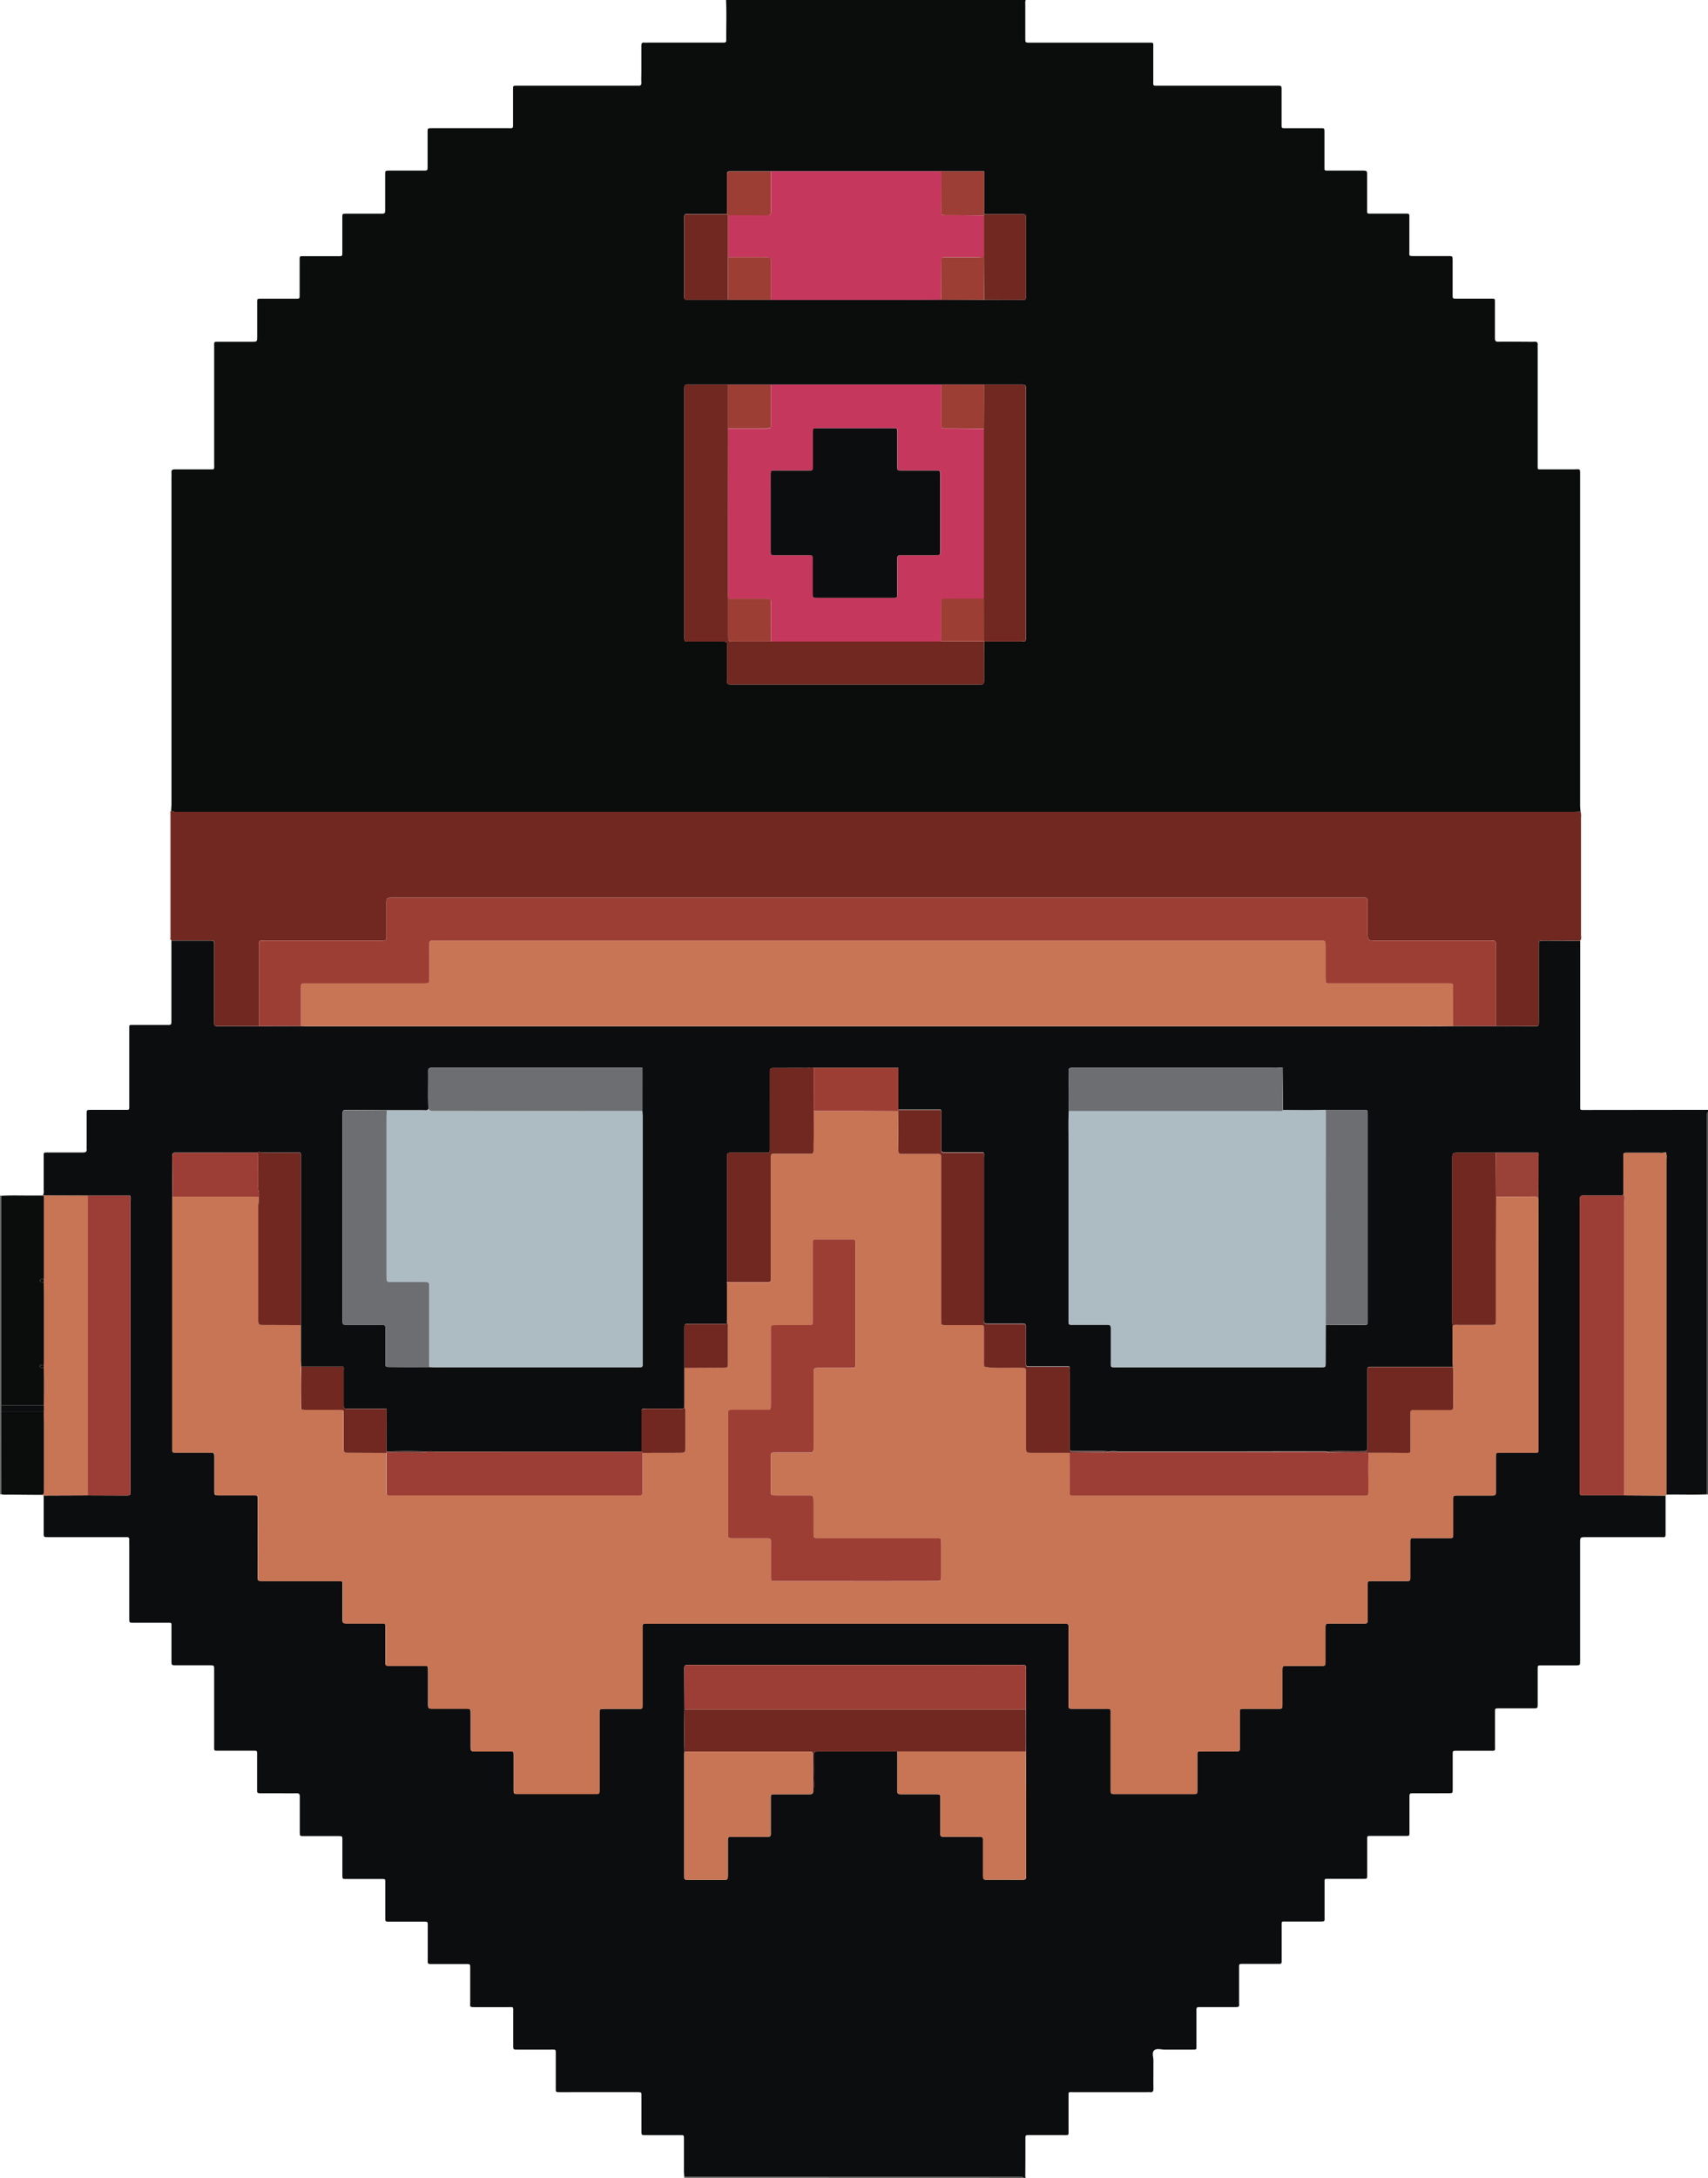 <svg id="Layer_1" data-name="Layer 1" xmlns="http://www.w3.org/2000/svg" viewBox="0 0 711.88 907.44"><defs><style>.cls-1{fill:#0b0d0d;}.cls-2{fill:#0c0d0e;}.cls-3{fill:#464444;}.cls-4{fill:#524f4f;}.cls-5{fill:#6a6868;}.cls-6{fill:#702820;}.cls-7{fill:#c6375d;}.cls-8{fill:#9d3e35;}.cls-9{fill:#9c3e35;}.cls-10{fill:#c87555;}.cls-11{fill:#adbcc2;}.cls-12{fill:#c77555;}.cls-13{fill:#6d6e71;}.cls-14{fill:#9a4237;}</style></defs><path class="cls-1" d="M427.08,46.94H552a2.72,2.72,0,0,0-.2,1.49c0,4.78,0,9.57,0,14.36,0,1.9,0,1.92,1.89,1.92q10.34,0,20.68,0h28.73c2.34,0,2.05-.19,2.05,2.14,0,4.42,0,8.85,0,13.28,0,2.88-.4,2.51,2.55,2.51h49c1.9,0,1.91,0,1.92,1.86V98.23c0,2.37-.13,2.14,2.06,2.14,4.72,0,9.44,0,14.15,0,1.64,0,1.66,0,1.67,1.66q0,7.18,0,14.36c0,1.69-.1,1.64,1.67,1.63,4.64,0,9.29,0,13.93,0,2.16,0,2.17,0,2.17,2.09,0,4.64,0,9.29,0,13.93,0,2-.16,1.92,1.85,1.92h13.5c2.53,0,2.26-.15,2.26,2.18,0,4.5,0,9,0,13.5,0,2-.32,2,2,2H728c1.88,0,1.9,0,1.91,1.9,0,4.71,0,9.43,0,14.15,0,1.66,0,1.69,1.65,1.69h14.15c2,0,1.84-.1,1.84,1.92,0,4.86,0,9.72,0,14.58,0,1.18.37,1.47,1.48,1.45,3.62-.06,7.25,0,10.88,0,1.38,0,2.76.06,4.14,0,1.09-.07,1.42.39,1.31,1.39a11.43,11.43,0,0,0,0,1.31v33.74q0,7.4,0,14.8c0,2.19-.23,1.92,2,1.93,4.36,0,8.71,0,13.06,0,2.81,0,2.62-.54,2.62,2.71q0,68.36,0,136.71a20.55,20.55,0,0,0,.22,3.23c-.94,0-1.88.07-2.82.07H198.54a4.46,4.46,0,0,1-2.73-.48c0-.94.13-1.88.13-2.82V245.46a12.83,12.83,0,0,0,0-1.52c-.14-1.2.44-1.45,1.52-1.44,4.57,0,9.14,0,13.71,0,3,0,2.56.38,2.56-2.48q0-24.37,0-48.76c0-2-.13-1.91,1.85-1.91H229.3c2.34,0,2.34,0,2.35-2.25q0-6.86,0-13.71c0-2.07-.15-2,2-2h14.15c1.52,0,1.55,0,1.56-1.56q0-7.06,0-14.14c0-2.2-.11-2,2-2H265.5c1.63,0,1.65,0,1.65-1.68,0-4.79,0-9.58,0-14.37,0-1.63,0-1.65,1.7-1.66H283c2,0,2,0,2-2,0-4.72,0-9.44,0-14.15,0-1.78,0-1.8,1.77-1.81,4.72,0,9.43,0,14.15,0,1.75,0,1.76,0,1.77-1.77,0-4.72,0-9.43,0-14.15,0-1.7,0-1.7,1.62-1.74h31.56c2.66,0,2.42.37,2.43-2.45,0-4.57,0-9.14,0-13.71,0-1.52,0-1.53,1.57-1.56h49c.51,0,1,0,1.53,0,1,.11,1.44-.22,1.38-1.31-.09-1.52,0-3,0-4.57,0-3.56,0-7.11,0-10.67,0-1,.19-1.54,1.3-1.4a9.53,9.53,0,0,0,1.31,0h30.25c.51,0,1,0,1.52,0,.76,0,1-.31,1-1C427.12,58.1,427.33,52.52,427.08,46.94ZM534.59,171.85c5.22,0,10.43.06,15.65.05,1.77,0,1.81,0,1.81-1.85q0-16,0-31.94c0-1.88,0-1.91-2-1.91q-7.71,0-15.43,0V118.29h-88.9l-16.25,0c-2,0-2,0-2,2,0,5.27,0,10.54,0,15.82q-7.92,0-15.85,0c-1.93,0-2,0-2,1.92q0,16,0,31.92c0,1.82,0,1.86,1.79,1.86,5.5,0,11,0,16.5,0l17.84,0c.51,0,1,0,1.52,0h52.24c5.73,0,11.46,0,17.19-.06Zm0,35.34H516.8l-9.06,0q-18.14,0-36.27,0H428q-8.16,0-16.32,0c-1.94,0-1.94,0-2,1.91,0,.51,0,1,0,1.53V311.43c0,3.17-.23,2.87,3,2.87h12.19c2.91,0,2.66-.11,2.66,2.76,0,4.43,0,8.86,0,13.28,0,1.7.07,1.72,1.69,1.78H531.93c.44,0,.88,0,1.31,0,1.06.06,1.42-.48,1.36-1.46,0-.58,0-1.16,0-1.74q0-7.29.07-14.59l15.22,0c2.14,0,2.17,0,2.17-2.16V209.29c0-2.08,0-2.09-2.22-2.1Z" transform="translate(-124.47 -46.94)"/><path class="cls-2" d="M836.36,509.37v.87c-.8.79-.42,1.79-.43,2.68q0,78.33,0,156.66c-5.63.25-11.26,0-16.89.11,0-1,0-2,0-3.05q0-68.46,0-136.93a6.59,6.59,0,0,0-.2-2.63,10.34,10.34,0,0,1-2.82.16c-4.42,0-8.85,0-13.28,0-1.58,0-1.63,0-1.63,1.53,0,5.3,0,10.59,0,15.89-.64.71-1.49.44-2.25.44-4.28,0-8.56,0-12.84,0-3.11,0-3.1-.3-3.1,3q0,59.51,0,119c0,.44,0,.87,0,1.31C783,670,783,670,784.55,670c5.66,0,11.31,0,17,0l17.12.11q0,7.73,0,15.45c0,2.18-.1,1.87-1.91,1.87H785.6c-2.56,0-2.56,0-2.56,2.48v49c0,1.91,0,1.92-1.89,1.93-4.71,0-9.43,0-14.15,0-1.62,0-1.64,0-1.64,1.65,0,4.79,0,9.58,0,14.37,0,1.89,0,1.91-1.87,1.91H749.11c-1.5,0-1.53,0-1.53,1.58,0,4.64,0,9.29,0,13.93,0,2.31.32,2.14-2.05,2.14-4.64,0-9.29,0-13.93,0-1.63,0-1.66,0-1.66,1.71,0,4.71,0,9.43,0,14.15,0,1.85,0,1.86-1.93,1.86H713.84c-1.9,0-1.92,0-1.92,1.86,0,4.78,0,9.57,0,14.36,0,1.53,0,1.56-1.56,1.56-4.79,0-9.58,0-14.37,0-1.71,0-1.68-.15-1.68,1.62q0,7.29,0,14.59c0,1.64,0,1.66-1.68,1.67q-7.18,0-14.37,0c-1.92,0-1.72-.09-1.72,1.79,0,4.57,0,9.14,0,13.71,0,2.37.31,2.28-2.18,2.28H660.42c-1.81,0-1.78-.2-1.77,1.74,0,4.72,0,9.43,0,14.15,0,1.83,0,1.77-1.82,1.76H642.91c-2.13,0-2-.15-2,2q0,7,0,13.93c0,2,.39,2.08-2.16,2.08H625.64c-2.79,0-2.5-.18-2.5,2.4,0,4.5,0,9,0,13.49,0,1.84.15,1.81-1.74,1.81-3.84,0-7.69,0-11.53,0-1.5,0-3.39-.65-4.39.35s-.25,2.76-.27,4.2c0,3.91-.05,7.83,0,11.75,0,1.17-.39,1.57-1.5,1.43a11.28,11.28,0,0,0-1.3,0H571.51c-1.72,0-1.69-.18-1.69,1.61,0,4.57,0,9.15,0,13.72,0,2.91.41,2.58-2.49,2.59-4.64,0-9.28,0-13.93,0-1.51,0-1.55,0-1.55,1.57,0,5.23,0,10.45-.05,15.67a1,1,0,0,0,.24.57h-.87c-.79-.79-1.79-.42-2.68-.42q-69.42,0-138.83,0c0-.72-.12-1.44-.12-2.17q0-6.53,0-13.06c0-2.33.16-2.15-2.07-2.15H393.53c-1.7,0-1.7,0-1.72-1.83,0-.72,0-1.45,0-2.17,0-4.14,0-8.28,0-12.41,0-1.49,0-1.49-1.56-1.52H357.8c-1.66,0-1.69,0-1.69-1.63,0-4.65,0-9.29,0-13.94,0-2.43.19-2.16-2.26-2.16H340.13c-1.74,0-1.75,0-1.76-1.82,0-4.5,0-9,0-13.5,0-2.72.37-2.36-2.47-2.37-4.42,0-8.85,0-13.28,0-2.65,0-2.16-.06-2.17-2.28,0-4.64,0-9.28,0-13.93,0-1.74,0-1.75-1.78-1.76H304.93c-2.42,0-2.18.14-2.18-2.27,0-4.58,0-9.15,0-13.72,0-1.63,0-1.66-1.66-1.66H286.72c-1.63,0-1.66,0-1.66-1.69,0-4.72,0-9.44,0-14.15,0-2,.19-1.93-1.84-1.93-4.79,0-9.58,0-14.36,0-1.66,0-1.68,0-1.69-1.64,0-4.86,0-9.73,0-14.59,0-1.62,0-1.64-1.68-1.65-4.79,0-9.58,0-14.37,0-1.67,0-1.68,0-1.7-1.65,0-.94,0-1.88,0-2.83,0-4,0-8,0-12,0-1.05-.31-1.38-1.36-1.36-2.75.06-5.51,0-8.27,0-2.32,0-4.64,0-7,0-.8,0-1.24-.22-1.17-1.1,0-.43,0-.87,0-1.31q0-6.53,0-13.06c0-2.54.19-2.25-2.16-2.27H215.55c-1.87,0-1.85.12-1.82-1.72v-32c0-1.85,0-1.86-1.9-1.87-4.65,0-9.29,0-13.94,0-1.93,0-1.93,0-1.95-1.86v-1.09c0-4.28,0-8.56,0-12.84,0-2.18.21-1.91-2-1.93H180c-1.62,0-1.62,0-1.65-1.7,0-.36,0-.72,0-1.09V691.36c0-.94-.05-1.89,0-2.83s-.36-1.15-1.16-1.11c-.51,0-1,0-1.52,0H144.54c-1.85,0-1.85,0-1.86-1.9q0-7.72,0-15.45L161,670l15.87.06c1.91,0,1.91,0,2-1.93v-.43q0-60.36,0-120.71a3.3,3.3,0,0,0-.17-1.85H161.05l-18.69-.06h0a3.9,3.9,0,0,0,.32-2.33q0-6.86,0-13.7c0-2-.16-1.91,1.83-1.91,4.86,0,9.72,0,14.57,0,1.09,0,1.65-.27,1.5-1.45a9.4,9.4,0,0,1,0-1.3c0-4.42,0-8.84,0-13.26,0-1.73,0-1.73,1.8-1.75h13.92c2.2,0,2.05.16,2.05-1.93,0-.29,0-.58,0-.87q0-15.23,0-30.45c0-2.38-.22-2.13,2-2.13h13.7c1.84,0,1.86,0,1.86-1.9q0-16.64,0-33.27l15.85,0c1.93,0,1.94,0,2,1.92,0,.5,0,1,0,1.52q0,15.08,0,30.17c0,2.06,0,2.09,2,2.09,5.57,0,11.14,0,16.71,0l17.42-.05c.8,0,1.6.08,2.39.08l228.57,0h231c6.1,0,12.19,0,18.28-.07h17.82c5.43,0,10.87.06,16.3.05,1.48,0,1.54-.09,1.56-1.67,0-2.24,0-4.49,0-6.74q0-12.6,0-25.22c0-2,0-2.06,2.05-2.06l15.22.05q0,34.83,0,69.64c0,.26-.09.59.35.81a2.48,2.48,0,0,0,.52.08ZM231.58,527.21l-32.13,0c-.58,0-1.16,0-1.74,0-1.16-.09-1.49.48-1.48,1.56.06,5.57.06,11.14.09,16.72,0,.5-.11,1-.11,1.51V650.21c0,2,0,2,2,2h13.28c2.31,0,2.31,0,2.31,2.41,0,4.43,0,8.85,0,13.28,0,2.09,0,2.1,2.18,2.1,4.71,0,9.43,0,14.14,0,1.71,0,1.71,0,1.76,1.66,0,.44,0,.87,0,1.31v24.6c0,2.1,0,4.21,0,6.31,0,1.75,0,1.75,1.84,1.78h30.7c.58,0,1.16,0,1.74,0s1.1.26,1.07,1c0,.5,0,1,0,1.52,0,4.5,0,9,0,13.5,0,1.52.08,1.56,1.58,1.66.58,0,1.17,0,1.75,0,4.28,0,8.56,0,12.84,0,1.65,0,1.69,0,1.7,1.72,0,4.36,0,8.71,0,13.07,0,3.16-.37,2.83,2.73,2.84,4.28,0,8.56,0,12.84,0,2.2,0,2.21,0,2.21,2.29v13.5c0,2.08,0,2.1,2.17,2.1h13.5c2,0,2,0,2.05,2.07,0,4.5,0,9,0,13.5,0,2.2,0,2.21,2.29,2.21,4.65,0,9.29,0,13.93,0,1.68,0,1.71,0,1.72,1.68,0,4.57,0,9.15,0,13.72,0,2.57-.08,2.34,2.37,2.34h32.21c.84,0,1.19-.35,1.16-1.17,0-.5,0-1,0-1.52V761.34c0-2.35,0-2.35,2.37-2.36h1.31c4.21,0,8.42,0,12.62,0,1.56,0,1.56,0,1.61-1.56,0-.44,0-.87,0-1.31V726.28c0-.58,0-1.16,0-1.74s.31-1.08,1-1.08l1.74,0H566.81c3.41,0,3-.28,3,3q0,15.22,0,30.47c0,2,0,2,2,2H584.5c3.22,0,2.89-.34,2.9,2.93q0,15.24,0,30.48c0,2.07,0,2.11,1.77,2.12h32.65c1.62,0,1.65,0,1.66-1.74,0-4.42,0-8.85,0-13.27,0-3-.33-2.73,2.62-2.74h13.06c2,0,2.05,0,2.06-2,0-4.64,0-9.29,0-13.93,0-1.81,0-1.84,1.79-1.84,4.72,0,9.43,0,14.15,0,1.77,0,1.8,0,1.81-1.84,0-4.64,0-9.29,0-13.93,0-2.11,0-2.12,2.2-2.12H674.9c2,0,2,0,2-2.07,0-4.49,0-9,0-13.49,0-2,0-2.07,2-2.07,4.5,0,9,0,13.5,0,2.09,0,2.1,0,2.1-2.19,0-4.57,0-9.14,0-13.71,0-1.78,0-1.8,1.83-1.81,4.57,0,9.14,0,13.71,0,2.36,0,2.2.1,2.2-2.28,0-4.58,0-9.15,0-13.72,0-1.88,0-1.91,1.92-1.91,4.72,0,9.44,0,14.15,0,1.8,0,1.82,0,1.83-1.8,0-4.72,0-9.44,0-14.15,0-1.76,0-1.79,1.83-1.79,4.65,0,9.29,0,13.94,0,2,0,2,0,2-2.06,0-4.65,0-9.29,0-13.94,0-1.76,0-1.78,1.84-1.79h13.28c2.93,0,2.65.26,2.65-2.72q0-34.62,0-69.23,0-17-.05-34,0-8.65.08-17.32c0-.63.18-1.3-.14-1.78H748l-15.23,0c-3,0-3,0-3,2.95q0,33.72,0,67.43c0,.65.07,1.3.11,1.94v15.58c0,.06-.07.13-.06.17a2.58,2.58,0,0,0,.18.32c0,.27.07.54.1.81l-32.82,0H695.5c-.69,0-1.09.32-1.09,1s0,1.16,0,1.74c0,9.71,0,19.42,0,29.13,0,3.79-.07,3.34-3.48,3.38-4.49.06-9-.16-13.47.13a3.73,3.73,0,0,0-.64-.11q-19.12,0-38.24.05-24.22,0-48.45,0a12.63,12.63,0,0,0-3.25,0c-.86,0-1.73-.13-2.6-.13-4.06,0-8.12,0-12.19,0-1.7,0-1.72-.06-1.78-1.69,0-.5,0-1,0-1.52q0-14.91,0-29.83a4.91,4.91,0,0,0-.17-2.27c-5.4,0-10.75,0-16.1,0-1.91,0-1.94,0-2-2,0-4.64,0-9.29,0-13.93,0-1.89,0-1.92-2-1.92-4.57,0-9.15,0-13.72,0-1.71,0-1.71-.05-1.77-1.69,0-.58,0-1.16,0-1.74q0-32.86,0-65.74c0-.77.24-1.59-.17-2.21H518.64c-1.84,0-1.87-.05-1.88-2,0-4.65,0-9.29,0-13.94a3.14,3.14,0,0,0-.2-1.87H498.92V491.9H463.66c-1.06-.41-2.1.08-3.15.06-4.13-.07-8.27,0-12.4,0-.51,0-1,0-1.53,0-.79,0-1.23.31-1.22,1.15,0,.5,0,1,0,1.52V511.8c0,4.57,0,9.14,0,13.71,0,1.66,0,1.7-1.73,1.71-3.34,0-6.68,0-10,0-1.6,0-3.19,0-4.79,0-.9,0-1.36.36-1.31,1.29,0,.36,0,.72,0,1.08q0,25.8,0,51.58l0,0s-.15.08-.15.11a2,2,0,0,0,.09.33v15.66s-.12.1-.12.13a1.77,1.77,0,0,0,.15.31l.09.44c-.65.66-1.5.41-2.27.41-4.49,0-9,0-13.47,0-2.09,0-2.11,0-2.12,2,0,5.43,0,10.86,0,16.3s0,11,0,16.53c-.63.72-1.48.46-2.24.46-4.57,0-9.14,0-13.7,0-1.9,0-1.92,0-1.93,2q0,7.93,0,15.88c-.87,0-1.74.07-2.6.07H305.36a14.63,14.63,0,0,0-3.24,0c-5.23-.22-10.45-.21-15.67,0l-.88-.06V633.92H269.65c-1.91,0-1.94,0-1.94-2,0-4.57,0-9.14,0-13.71,0-.62.21-1.3-.23-1.83H250c-.05-.87-.14-1.73-.14-2.59,0-4.92,0-9.83,0-14.75,0-.21,0-.43,0-.65q0-34.75,0-69.53a2.73,2.73,0,0,0-.19-1.67c-5.15,0-10.28,0-15.4,0C233.36,527.29,232.48,526.57,231.58,527.21ZM409.74,776.8c0,.36-.08.73-.08,1.09v27q0,11.76,0,23.51c0,1.77,0,1.8,1.81,1.81h14.37c1.91,0,1.94,0,2-1.94,0-4.72,0-9.43,0-14.15,0-1.78,0-1.81,1.84-1.82,4.42,0,8.85,0,13.27,0,3.23,0,2.78,0,2.79-2.85,0-4.43,0-8.85,0-13.28,0-1.57,0-1.59,1.54-1.63,1.31,0,2.62,0,3.92,0,3.56,0,7.11,0,10.66,0,1,0,1.57-.17,1.55-1.26.54-1.92.19-3.88.23-5.82.07-3,0-5.93,0-8.9,0-1.77,0-1.77,1.86-1.81h33c0,5.3,0,10.6,0,15.89,0,1.86,0,1.88,2,1.88h13.72c2.19,0,2.2,0,2.2,2.29,0,4.57,0,9.14,0,13.72,0,1.67,0,1.72,1.7,1.73,3.41,0,6.82,0,10.23,0,1.53,0,3.05,0,4.57,0,.92,0,1.34.36,1.28,1.29,0,.51,0,1,0,1.53,0,4.5,0,9,0,13.49,0,1,.09,1.65,1.38,1.63,5.07-.06,10.15,0,15.23,0,1.08,0,1.43-.44,1.36-1.43,0-.51,0-1,0-1.53q0-16.54,0-33.08c0-5.81-.07-11.61-.11-17.41s0-11.65,0-17.48q0-6.42.08-12.83,0-1.85,0-3.69c0-2.06,0-2.06-2-2.09H412.79c-.58,0-1.16,0-1.74,0-1-.06-1.41.38-1.4,1.41.05,5.73.07,11.45.1,17.18C409.6,765.11,409.61,771,409.74,776.8ZM303.37,616.54c.65,0,1.3.07,1.95.07l51.13,0q17,0,33.94,0c2.08,0,1.89.06,1.89-1.87V512.25c0-.8-.07-1.59-.1-2.39v-18h-86c-.65,0-1.3,0-1.95,0-.91,0-1.32.32-1.3,1.27.08,5.28-.13,10.57.11,15.85-.55.87-1.43.53-2.17.54-5.06,0-10.13,0-15.19,0q-8.13-.06-16.27-.1c-2.14,0-2.14,0-2.16,2.15v84.18c0,.5,0,1,0,1.52.05,1.63.06,1.66,1.76,1.67,4.57,0,9.14,0,13.7,0,2.41,0,2.41,0,2.42,2.32,0,4.5,0,9,0,13.49,0,1.7,0,1.75,1.68,1.75C292.35,616.58,297.86,616.55,303.37,616.54ZM570,509.85c-.28,4.06-.11,8.12-.12,12.18q0,37.34,0,74.68c0,2.47-.15,2.24,2.22,2.24,4.64,0,9.29,0,13.93,0,1.14,0,1.49.37,1.47,1.49-.05,4.5,0,9,0,13.5,0,2.94-.42,2.69,2.65,2.69q25.45,0,50.93,0,17,0,34,0c1.89,0,1.89,0,1.91-1.9,0-.44,0-.87,0-1.31L677,599l5.44,0c3.48,0,7,0,10.44,0,1.55,0,1.59-.09,1.66-1.57,0-.36,0-.72,0-1.08v-85c0-1.89,0-1.91-1.92-1.92l-15.66,0c-5.93.26-11.87.08-17.8.1,0-5.92-.1-11.84-.14-17.86a19.56,19.56,0,0,1-3.89.21H572.92c-.58,0-1.16,0-1.74,0-1.06-.08-1.37.45-1.36,1.44C569.91,498.83,569.69,504.34,570,509.85Z" transform="translate(-124.47 -46.94)"/><path class="cls-3" d="M836.36,669.61l-.45,0q0-78.33,0-156.66c0-.89-.37-1.89.43-2.68Z" transform="translate(-124.47 -46.94)"/><path class="cls-4" d="M409.66,954.38V954q69.42,0,138.83,0c.89,0,1.89-.37,2.68.42Z" transform="translate(-124.47 -46.94)"/><path class="cls-5" d="M124.94,669.55l-.47.06V545.07l.49.12v85.24c0,.72.07,1.44.11,2.16a7.21,7.21,0,0,0,0,2.62c0,.87-.11,1.74-.11,2.6Q124.95,653.68,124.94,669.55Z" transform="translate(-124.47 -46.94)"/><path class="cls-6" d="M783.25,385.17a6.12,6.12,0,0,1,.17,2.37q0,24.4,0,48.83c0,.84.3,1.74-.34,2.5l-15.22-.05c-2,0-2.05,0-2.05,2.06q0,12.62,0,25.22c0,2.25,0,4.5,0,6.74,0,1.58-.08,1.67-1.56,1.67-5.43,0-10.87,0-16.3-.05q0-16.44,0-32.88c0-2.87.21-2.75-2.68-2.75H697.4c-2.53,0-2.68-.13-2.94-2.6-.05-.5,0-1,0-1.52,0-3.41,0-6.82,0-10.23,0-3.94.45-3.48-3.48-3.48H288c-2.42,0-2.43,0-2.44,2.35,0,4.43,0,8.86,0,13.28,0,2.18,0,2.2-2.14,2.2-6.32,0-12.63,0-18.94,0h-30c-2,0-2,0-2,1.9q0,16.88,0,33.75c-5.57,0-11.14,0-16.71,0-2,0-2,0-2-2.09q0-15.09,0-30.17c0-.51,0-1,0-1.52,0-1.88,0-1.91-2-1.92l-15.85,0c-.64-.39-.39-1-.39-1.57q0-25.53,0-51.08c0-.48-.18-1,.27-1.43a4.46,4.46,0,0,0,2.73.48H780.43C781.37,385.24,782.31,385.19,783.25,385.17Z" transform="translate(-124.47 -46.94)"/><path class="cls-7" d="M445.8,207.21h25.67q18.13,0,36.27,0l9.06,0c0,5.43,0,10.86,0,16.29,0,1.93,0,1.94,1.92,2h4.13l11.71.11q0,24.64,0,49.29,0,10.76,0,21.5l-14.76.1c-.58,0-1.16,0-1.74,0-.94,0-1.3.44-1.26,1.33,0,.5,0,1,0,1.52l0,15c-.72,0-1.45.06-2.17.06H482.36l-36.57,0q0-7.95,0-15.89c0-1.93,0-2-1.93-2q-7.93,0-15.88,0c0-.8-.07-1.59-.07-2.39q0-16.07,0-32.13,0-18.23.05-36.47h15.65c2.16,0,2.18,0,2.18-2.14C445.79,217.94,445.79,212.57,445.8,207.21Zm-.1,53.29v15.23c0,2.69-.21,2.52,2.42,2.52h13.27c1.9,0,1.93,0,1.93,1.86,0,4.57,0,9.14,0,13.7,0,2.2,0,2.22,2.13,2.22q15.54,0,31.07,0c1.92,0,1.94,0,2-1.89,0-4.57,0-9.14,0-13.71,0-2.16,0-2.17,2.1-2.18h13.7c2.06,0,2.08,0,2.08-2q0-15.66,0-31.33c0-1.91,0-1.94-1.9-1.94-4.72,0-9.43,0-14.14,0-1.8,0-1.83,0-1.83-1.79,0-4.71,0-9.42,0-14.14,0-1.64,0-1.68-1.71-1.68q-15.87,0-31.76,0c-1.63,0-1.66.05-1.67,1.74,0,4.65,0,9.29,0,13.93,0,1.91,0,1.93-1.89,1.94-4.64,0-9.28,0-13.93,0-1.76,0-1.79,0-1.79,1.84C445.69,250.06,445.7,255.28,445.7,260.5Z" transform="translate(-124.47 -46.94)"/><path class="cls-7" d="M516.75,171.85c-5.73,0-11.46.06-17.19.06H447.32c-.5,0-1,0-1.52,0,0-4.76,0-9.53,0-14.29,0-3.47.42-3.48-3.35-3.46-4.83,0-9.67,0-14.5,0V136.63c5.27,0,10.55,0,15.82,0,2,0,2,0,2-2.07,0-5.42,0-10.84,0-16.26h71.09c0,5.58-.06,11.16-.05,16.75,0,1.49.1,1.53,1.66,1.56s2.9,0,4.35,0l11.74.11V154c-.79,0-1.58.12-2.37.12H519c-2.17,0-2.18,0-2.19,2.12Q516.76,164.05,516.75,171.85Z" transform="translate(-124.47 -46.94)"/><path class="cls-6" d="M445.79,314.3l36.57,0h32.21c.72,0,1.45,0,2.17-.05l17.82,0,.11.12q0,7.29-.07,14.58c0,.58,0,1.16,0,1.74.06,1-.3,1.52-1.36,1.46-.43,0-.87,0-1.31,0H429.19c-1.62-.06-1.68-.08-1.69-1.78,0-4.42,0-8.85,0-13.28,0-2.87.25-2.77-2.66-2.76H412.64c-3.21,0-3,.3-3-2.87V210.64c0-.51,0-1,0-1.53,0-1.88,0-1.91,2-1.91q8.16,0,16.32,0,0,9.12,0,18.23,0,18.24-.05,36.47,0,16.06,0,32.13c0,.8,0,1.59.07,2.39,0,5.27,0,10.54,0,15.81,0,2,0,2.06,2.05,2.06Z" transform="translate(-124.47 -46.94)"/><path class="cls-6" d="M534.53,296.34q0-10.74,0-21.5,0-24.64,0-49.29,0-9.18.07-18.36h15.22c2.19,0,2.22,0,2.22,2.1V312.14c0,2.14,0,2.16-2.17,2.16l-15.22,0-.11-.11Z" transform="translate(-124.47 -46.94)"/><path class="cls-6" d="M427.92,136.63v17.48q0,8.88,0,17.77c-5.5,0-11,0-16.5,0-1.76,0-1.79,0-1.79-1.86q0-16,0-31.92c0-1.89,0-1.92,2-1.92q7.92,0,15.85,0Z" transform="translate(-124.47 -46.94)"/><path class="cls-6" d="M534.55,154q0-8.64,0-17.27c0-.18.07-.36.11-.54q7.71,0,15.43,0c1.94,0,2,0,2,1.91q0,16,0,31.94c0,1.81,0,1.85-1.81,1.85-5.22,0-10.43,0-15.65-.05Q534.58,162.93,534.55,154Z" transform="translate(-124.47 -46.94)"/><path class="cls-8" d="M427.92,136.63l-.44-.45c0-5.28,0-10.55,0-15.82,0-2,0-2,2-2l16.25,0c0,5.42,0,10.84,0,16.26,0,2,0,2.06-2,2.07C438.47,136.63,433.19,136.62,427.92,136.63Z" transform="translate(-124.47 -46.94)"/><path class="cls-8" d="M534.62,207.19q0,9.18-.07,18.36l-11.72-.11H518.7c-1.88,0-1.92,0-1.92-2,0-5.43,0-10.86,0-16.29Z" transform="translate(-124.47 -46.94)"/><path class="cls-8" d="M427.94,225.44q0-9.1,0-18.23H445.8c0,5.36,0,10.73,0,16.09,0,2.12,0,2.13-2.18,2.14Z" transform="translate(-124.47 -46.94)"/><path class="cls-9" d="M534.65,136.18c0,.18-.07.36-.11.54l-11.74-.11c-1.45,0-2.9,0-4.35,0s-1.66-.07-1.66-1.56c0-5.59,0-11.17.05-16.75h17.81Z" transform="translate(-124.47 -46.94)"/><path class="cls-8" d="M534.55,154q0,8.92,0,17.86H516.75q0-7.8,0-15.61c0-2.1,0-2.12,2.19-2.12h13.22C533,154.11,533.76,154,534.55,154Z" transform="translate(-124.47 -46.94)"/><path class="cls-8" d="M428,171.88q0-8.88,0-17.77c4.83,0,9.67,0,14.5,0,3.77,0,3.34,0,3.35,3.46,0,4.76,0,9.53,0,14.29Z" transform="translate(-124.47 -46.94)"/><path class="cls-10" d="M765.68,546.35q0,17,.05,34,0,34.62,0,69.23c0,3,.28,2.71-2.65,2.72H749.79c-1.81,0-1.83,0-1.84,1.79,0,4.65,0,9.29,0,13.94,0,2,0,2-2,2.06-4.65,0-9.29,0-13.94,0-1.79,0-1.82,0-1.83,1.79,0,4.71,0,9.43,0,14.15,0,1.77,0,1.79-1.83,1.8-4.71,0-9.43,0-14.15,0-1.9,0-1.92,0-1.92,1.91,0,4.57,0,9.14,0,13.72,0,2.38.16,2.29-2.2,2.28-4.57,0-9.14,0-13.71,0-1.79,0-1.82,0-1.83,1.81,0,4.57,0,9.14,0,13.71,0,2.17,0,2.19-2.1,2.19-4.5,0-9,0-13.5,0-2,0-2,0-2,2.07,0,4.5,0,9,0,13.49,0,2,0,2.07-2,2.07H661.19c-2.18,0-2.19,0-2.2,2.12,0,4.64,0,9.29,0,13.93,0,1.8,0,1.83-1.81,1.84-4.72,0-9.43,0-14.15,0-1.76,0-1.79,0-1.79,1.84,0,4.64,0,9.29,0,13.93,0,2,0,2-2.06,2H626.11c-3,0-2.62-.26-2.62,2.74,0,4.42,0,8.85,0,13.27,0,1.7,0,1.74-1.66,1.74H589.17c-1.74,0-1.76,0-1.77-2.12q0-15.24,0-30.48c0-3.27.32-2.91-2.9-2.93H571.87c-2,0-2,0-2-2q0-15.24,0-30.47c0-3.32.4-3-3-3H395.06l-1.74,0c-.72,0-1.05.36-1,1.08s0,1.16,0,1.74V756.1c0,.44,0,.87,0,1.31,0,1.52,0,1.55-1.61,1.56-4.2,0-8.41,0-12.62,0h-1.31c-2.36,0-2.37,0-2.37,2.36v30.48c0,.51,0,1,0,1.52,0,.82-.32,1.22-1.16,1.17H341c-2.45,0-2.38.23-2.37-2.34,0-4.57,0-9.15,0-13.72,0-1.64,0-1.68-1.72-1.68-4.64,0-9.28,0-13.93,0-2.28,0-2.29,0-2.29-2.21,0-4.5,0-9,0-13.5,0-2,0-2.06-2.05-2.07h-13.5c-2.15,0-2.16,0-2.17-2.1v-13.5c0-2.28,0-2.29-2.21-2.29-4.28,0-8.56,0-12.84,0-3.1,0-2.72.32-2.73-2.84,0-4.36,0-8.71,0-13.07,0-1.67-.05-1.71-1.7-1.72-4.28,0-8.56,0-12.84,0-.58,0-1.17,0-1.75,0-1.5-.1-1.57-.14-1.58-1.66,0-4.5,0-9,0-13.5,0-.51,0-1,0-1.52,0-.76-.37-1-1.07-1s-1.16,0-1.74,0h-30.7c-1.81,0-1.83,0-1.84-1.78,0-2.1,0-4.21,0-6.31V673c0-.44,0-.87,0-1.31,0-1.63,0-1.66-1.76-1.66-4.71,0-9.43,0-14.14,0-2.17,0-2.18,0-2.18-2.1,0-4.43,0-8.85,0-13.28,0-2.4,0-2.41-2.31-2.41H198.23c-2,0-2,0-2-2V547c0-.5.07-1,.11-1.51l33.39,0c.86,0,1.73.07,2.59.11a21.09,21.09,0,0,1-.21,3.46q0,23.77,0,47.54c0,2.28.15,2.37,2.53,2.38l15.2.05c0,4.92,0,9.83,0,14.75,0,.86.09,1.72.14,2.59-.29,5.36-.08,10.73-.12,16.09,0,1.83,0,1.85,2,1.86,4.72,0,9.43,0,14.15,0,1.55,0,1.6,0,1.61,1.6,0,4.28,0,8.56,0,12.84,0,.72,0,1.45,0,2.18,0,.93.43,1.31,1.33,1.27.57,0,1.16,0,1.74,0l14.79.07c0,.51,0,1,0,1.52,0,4.78,0,9.57,0,14.35,0,1.79.05,1.8,1.84,1.84H389.8c2.46,0,2.46,0,2.47-2.52V652.32c5.3,0,10.59,0,15.88-.06,1.9,0,1.92,0,1.93-2q0-7.62,0-15.23c0-.56.14-1.17-.37-1.63q0-8.26,0-16.53l15.84-.08c2.32,0,2.35,0,2.36-2.26q0-7.27,0-14.54c0-.63.2-1.32-.37-1.84l-.09-.44,0-.44V581.66l.06-.44,0,0,13.49,0h3.7a.93.93,0,0,0,1.07-1.06c0-.5,0-1,0-1.52V560.29q0-15.33,0-30.68c0-1.91,0-1.93,1.93-1.94h13.71c2.14,0,2.14,0,2.16-2.16,0-.36,0-.72,0-1.09q.06-7.27.1-14.57h20.61c4.84,0,9.68.05,14.53.07q0,7.72.08,15.44c0,2.3,0,2.31,2.23,2.31h13.71c1.9,0,1.92,0,1.93,1.94q0,8.16,0,16.32,0,25.46,0,50.92c0,2.16,0,2.18,2.14,2.18,4.57,0,9.14,0,13.71,0,1.92,0,1.94,0,2,1.92,0,4.64,0,9.28,0,13.92,0,1.56,0,1.55,1.53,1.72,4.41.49,8.84.15,13.25.23,2.89,0,2.73-.19,2.74,2.7q0,15.12,0,30.24c0,2.35.18,2.49,2.45,2.5l15.66,0q0,7.4.08,14.79c0,3.23-.22,3,2.9,3H691.5c3.66,0,3.27.4,3.31-3.21.06-4.85-.15-9.71.12-14.56,5.14,0,10.27,0,15.41,0,1.92,0,1.95,0,2-1.92,0-4.41,0-8.82,0-13.24,0-2.9-.26-2.73,2.66-2.73h13c2.18,0,2.19,0,2.21-2.11,0-1.45,0-2.89,0-4.34-.06-3.83.17-7.67-.13-11.49,0-.27-.07-.54-.1-.81,0-.06,0-.13,0-.18a1.82,1.82,0,0,0-.16-.31V599.55c.62-.73,1.46-.51,2.23-.51,4.72,0,9.43,0,14.14,0,1.71,0,1.72,0,1.77-1.66,0-.51,0-1,0-1.52q0-15.12,0-30.23c0-6.67,0-13.34.07-20q7.89,0,15.79-.08A1.8,1.8,0,0,1,765.68,546.35ZM481.07,705.75h33.52c2.16,0,2.17,0,2.18-2.15q0-6.44,0-12.85c0-3.19.21-2.87-3-2.87H465.91c-2.28,0-2.29,0-2.3-2.26,0-4.29,0-8.57,0-12.85,0-2.69,0-2.7-2.63-2.7-4.42,0-8.85,0-13.27,0-1.89,0-1.92,0-1.92-2q0-7,0-13.93c0-1.89,0-1.91,2-1.92,4.42,0,8.85,0,13.27,0,2.57,0,2.58,0,2.58-2.64v-30c0-2.66,0-2.66,2.56-2.66h12.19c2.92,0,2.72.12,2.72-2.72v-48.1c0-.43,0-.87,0-1.3.07-1-.39-1.43-1.4-1.42-2.4,0-4.79,0-7.19,0s-5.07,0-7.61,0c-1,0-1.71.23-1.62,1.43,0,.44,0,.87,0,1.31v30.19c0,2.87.23,2.78-2.66,2.78-4.28,0-8.56,0-12.84,0-1.94,0-1.94,0-2,1.92,0,.43,0,.87,0,1.31q0,14.9,0,29.81c0,2.25,0,2.26-2.29,2.26-4.57,0-9.14,0-13.71,0-1.8,0-1.84,0-1.85,1.83,0,3.48,0,7,0,10.44q0,19.59,0,39.18c0,2,0,2.05,2.06,2.06,4,0,8,0,12,0,4.41,0,3.79-.62,3.82,3.77,0,4.07,0,8.13,0,12.19,0,1.85,0,1.86,1.78,1.91h33.51Z" transform="translate(-124.47 -46.94)"/><path class="cls-10" d="M730.11,474.45c-6.09,0-12.18.07-18.28.07h-231l-228.57,0c-.79,0-1.59-.05-2.39-.08,0-4.86,0-9.72,0-14.58,0-3.51-.37-3.19,3.1-3.19H301.1c2.28,0,2.3,0,2.3-2.25,0-4.06,0-8.13,0-12.19,0-3.8-.45-3.39,3.34-3.39H674.82c2.13,0,2.15,0,2.15,2.18,0,4.21,0,8.42,0,12.63,0,3.34-.29,3,3.06,3h47.88c2.2,0,2.22,0,2.23,2.12Q730.15,466.61,730.11,474.45Z" transform="translate(-124.47 -46.94)"/><path class="cls-11" d="M677,599l-.09,14.36c0,.44,0,.87,0,1.31,0,1.88,0,1.9-1.91,1.9q-17,0-34,0-25.47,0-50.93,0c-3.07,0-2.64.25-2.65-2.69,0-4.5,0-9,0-13.5,0-1.12-.33-1.5-1.47-1.49-4.64.06-9.29,0-13.93,0-2.37,0-2.22.23-2.22-2.24q0-37.34,0-74.68c0-4.06-.16-8.12.12-12.18.14,0,.28,0,.43,0h86.88c.63,0,1.32.17,1.87-.34,5.93,0,11.87.16,17.8-.1q0,9.46,0,18.92Q677,563.7,677,599Z" transform="translate(-124.47 -46.94)"/><path class="cls-11" d="M392.18,509.86c0,.8.1,1.59.1,2.39V614.74c0,1.93.19,1.87-1.89,1.87q-17,0-33.94,0l-51.13,0c-.65,0-1.3-.05-1.95-.07q0-16.62,0-33.25c0-2.13,0-2.14-2.17-2.15h-12.6c-3.25,0-3,.13-3-3.11q0-33,0-66.07c0-.79.08-1.59.12-2.38,5.06,0,10.13,0,15.19,0,.74,0,1.62.33,2.17-.54.48,1,1.36.88,2.24.88h16.51Z" transform="translate(-124.47 -46.94)"/><path class="cls-8" d="M730.11,474.45q0-7.83,0-15.67c0-2.1,0-2.12-2.23-2.12H680c-3.35,0-3,.32-3.06-3,0-4.21,0-8.42,0-12.63,0-2.16,0-2.18-2.15-2.18H306.75c-3.79,0-3.32-.41-3.34,3.39,0,4.06,0,8.13,0,12.19,0,2.23,0,2.25-2.3,2.25H253c-3.47,0-3.1-.32-3.1,3.19,0,4.86,0,9.72,0,14.58l-17.42.05q0-16.87,0-33.75c0-1.86,0-1.89,2-1.9h30c6.31,0,12.62,0,18.94,0,2.12,0,2.13,0,2.14-2.2,0-4.42,0-8.85,0-13.28,0-2.34,0-2.35,2.44-2.35H691c3.93,0,3.46-.46,3.48,3.48,0,3.41,0,6.82,0,10.23,0,.51,0,1,0,1.52.26,2.47.41,2.6,2.94,2.6h47.89c2.89,0,2.68-.12,2.68,2.75q0,16.44,0,32.88Z" transform="translate(-124.47 -46.94)"/><path class="cls-9" d="M409.75,759.26c0-5.73-.05-11.45-.1-17.18,0-1,.38-1.47,1.4-1.41.58,0,1.16,0,1.74,0H550.11c1.95,0,2,0,2,2.09q0,1.85,0,3.69,0,6.42-.08,12.83H411.05Z" transform="translate(-124.47 -46.94)"/><path class="cls-6" d="M570.21,652.3l-15.66,0c-2.27,0-2.44-.15-2.45-2.5q0-15.12,0-30.24c0-2.89.15-2.65-2.74-2.7-4.41-.08-8.84.26-13.25-.23-1.48-.17-1.52-.16-1.53-1.72,0-4.64,0-9.28,0-13.92,0-1.89,0-1.92-2-1.92-4.57,0-9.14,0-13.71,0-2.12,0-2.14,0-2.14-2.18q0-25.46,0-50.92,0-8.16,0-16.32c0-1.91,0-1.93-1.93-1.94H501.12c-2.21,0-2.22,0-2.23-2.31q0-7.71-.08-15.44c0-.18.07-.36.11-.53h17.63a3.14,3.14,0,0,1,.2,1.87c0,4.65,0,9.29,0,13.94,0,2,0,2,1.88,2h15.77c.41.62.17,1.44.17,2.21q0,32.87,0,65.74c0,.58,0,1.16,0,1.74.06,1.64.06,1.68,1.77,1.69,4.57,0,9.15,0,13.72,0,1.93,0,2,0,2,1.92,0,4.64,0,9.29,0,13.93,0,1.93,0,2,2,2,5.35,0,10.7,0,16.1,0a4.91,4.91,0,0,1,.17,2.27q0,14.92,0,29.83c0,.51,0,1,0,1.52.06,1.63.08,1.68,1.78,1.69,4.07,0,8.13,0,12.19,0,.87,0,1.74.08,2.6.13a3.93,3.93,0,0,1-2.32.28C579.76,652.24,575,652.26,570.21,652.3Z" transform="translate(-124.47 -46.94)"/><path class="cls-10" d="M819,669.69c0,.26-.12.41-.39.41l-17.12-.1c0-1,0-2,0-3q0-59.79,0-119.58c0-.9.35-1.89-.4-2.7,0-5.3-.05-10.59,0-15.89,0-1.49.05-1.53,1.63-1.53,4.43,0,8.86,0,13.28,0a10.34,10.34,0,0,0,2.82-.16,6.59,6.59,0,0,1,.2,2.63q0,68.46,0,136.93C819,667.66,819,668.67,819,669.69Z" transform="translate(-124.47 -46.94)"/><path class="cls-6" d="M409.75,759.26l1.3,0H552q0,8.75,0,17.48l-53.48,0h-33c-1.82,0-1.85,0-1.86,1.81,0,3,0,5.94,0,8.9,0,1.94.31,3.9-.23,5.82a7.56,7.56,0,0,1-.15-2.37c0-4.06,0-8.13,0-12.19,0-1.9,0-1.93-1.93-1.93l-51.56,0C409.61,771,409.6,765.11,409.75,759.26Z" transform="translate(-124.47 -46.94)"/><path class="cls-9" d="M801.08,544.68c.75.81.4,1.8.4,2.7q0,59.79,0,119.58c0,1,0,2,0,3-5.65,0-11.3,0-17,0-1.58,0-1.59,0-1.65-1.56,0-.44,0-.87,0-1.31q0-59.49,0-119c0-3.35,0-3,3.1-3,4.28,0,8.56,0,12.84,0C799.59,545.12,800.44,545.39,801.08,544.68Z" transform="translate(-124.47 -46.94)"/><path class="cls-12" d="M142.64,670.07c-.25.07-.35,0-.32-.28a.17.17,0,0,1,0-.27c.29.07.39-.06.35-.34,0-.79.09-1.58.09-2.37q0-13.2,0-26.41c0-1.73-.06-3.46-.09-5.19a8.16,8.16,0,0,0,0-2.61q.24-7.85,0-15.68v-1.31c0-.79.09-1.58.09-2.37q0-13.74,0-27.49c0-1.51-.06-3-.09-4.53v-1.31a4.81,4.81,0,0,0,.08-.65q0-16.41,0-32.83c0-.48.15-1-.42-1.36l18.69.06q0,26.21,0,52.42,0,36.23,0,72.44Z" transform="translate(-124.47 -46.94)"/><path class="cls-13" d="M285.7,509.58c0,.79-.12,1.59-.12,2.38q0,33,0,66.07c0,3.24-.21,3.12,3,3.11h12.6c2.15,0,2.17,0,2.17,2.15q0,16.62,0,33.25c-5.51,0-11,0-16.53,0-1.64,0-1.68-.05-1.68-1.75,0-4.49,0-9,0-13.49,0-2.31,0-2.32-2.42-2.32-4.56,0-9.13,0-13.7,0-1.7,0-1.71,0-1.76-1.67,0-.51,0-1,0-1.52V511.63c0-2.14,0-2.16,2.16-2.15Q277.56,509.51,285.7,509.58Z" transform="translate(-124.47 -46.94)"/><path class="cls-9" d="M570.21,652.3c4.78,0,9.55-.06,14.33-.11a3.93,3.93,0,0,0,2.32-.28,12.63,12.63,0,0,1,3.25,0q24.23,0,48.45,0,19.13,0,38.24-.05a3.73,3.73,0,0,1,.64.11,3.86,3.86,0,0,0,2.32.29c5,0,10.11.06,15.17.09-.27,4.85-.06,9.71-.12,14.56,0,3.61.35,3.21-3.31,3.21H573.19c-3.12,0-2.88.27-2.9-3Q570.26,659.7,570.21,652.3Z" transform="translate(-124.47 -46.94)"/><path class="cls-9" d="M161,670q0-36.22,0-72.44,0-26.2,0-52.42h17.63a3.3,3.3,0,0,1,.17,1.85q0,60.36,0,120.71v.43c0,1.9,0,1.93-2,1.93Z" transform="translate(-124.47 -46.94)"/><path class="cls-9" d="M392.27,652.32v15.21c0,2.52,0,2.52-2.47,2.52H287.42c-1.79,0-1.83,0-1.84-1.84,0-4.78,0-9.57,0-14.35,0-.51,0-1,0-1.52l0-.5.87,0a1.82,1.82,0,0,0,1.24.3h13.2a1.87,1.87,0,0,0,1.24-.29,14.63,14.63,0,0,1,3.24,0h83.87c.86,0,1.73-.05,2.6-.07C392,652,392.13,652.13,392.27,652.32Z" transform="translate(-124.47 -46.94)"/><path class="cls-12" d="M409.74,776.8l51.56,0c1.9,0,1.92,0,1.93,1.93,0,4.06,0,8.13,0,12.19a7.56,7.56,0,0,0,.15,2.37c0,1.09-.6,1.27-1.55,1.26-3.55,0-7.1,0-10.66,0-1.3,0-2.61,0-3.92,0-1.5,0-1.54.06-1.54,1.63,0,4.43,0,8.85,0,13.28,0,2.87.44,2.85-2.79,2.85-4.42,0-8.85,0-13.27,0-1.8,0-1.83,0-1.84,1.82,0,4.72,0,9.43,0,14.15,0,1.91,0,1.93-2,1.94H411.47c-1.78,0-1.8,0-1.81-1.81q0-11.76,0-23.51v-27C409.66,777.53,409.71,777.16,409.74,776.8Z" transform="translate(-124.47 -46.94)"/><path class="cls-12" d="M498.53,776.74l53.48,0c0,5.8.11,11.6.11,17.41q0,16.55,0,33.08c0,.51,0,1,0,1.53.07,1-.28,1.43-1.36,1.43-5.08,0-10.16-.06-15.23,0-1.29,0-1.39-.63-1.38-1.63,0-4.5,0-9,0-13.49,0-.51,0-1,0-1.53.06-.93-.36-1.31-1.28-1.29-1.52,0-3,0-4.57,0-3.41,0-6.82,0-10.23,0-1.65,0-1.69-.06-1.7-1.73,0-4.58,0-9.15,0-13.72,0-2.28,0-2.29-2.2-2.29H500.44c-1.93,0-2,0-2-1.88C498.49,787.34,498.52,782,498.53,776.74Z" transform="translate(-124.47 -46.94)"/><path class="cls-6" d="M463.67,509.84q0,7.29-.1,14.57c0,.37,0,.73,0,1.09,0,2.14,0,2.16-2.16,2.16H447.7c-1.9,0-1.93,0-1.93,1.94q0,15.35,0,30.68v18.28c0,.51,0,1,0,1.52a.93.93,0,0,1-1.07,1.06H441l-13.49,0q0-25.78,0-51.58c0-.36,0-.72,0-1.08-.05-.93.41-1.3,1.31-1.29,1.6,0,3.19,0,4.79,0,3.33,0,6.67,0,10,0,1.68,0,1.73-.05,1.73-1.71,0-4.57,0-9.14,0-13.71V494.61c0-.51,0-1,0-1.52,0-.84.43-1.17,1.22-1.15.51,0,1,0,1.53,0,4.13,0,8.27,0,12.4,0,1.05,0,2.09-.47,3.15-.06Q463.66,500.87,463.67,509.84Z" transform="translate(-124.47 -46.94)"/><path class="cls-13" d="M392.18,509.86l-70.37,0H305.3c-.88,0-1.76.09-2.24-.88-.24-5.28,0-10.57-.11-15.85,0-1,.39-1.31,1.3-1.27.65,0,1.3,0,1.95,0h86Z" transform="translate(-124.47 -46.94)"/><path class="cls-13" d="M659.13,509.54c-.55.51-1.24.34-1.87.34H570.38c-.15,0-.29,0-.43,0-.26-5.51,0-11-.13-16.52,0-1,.3-1.52,1.36-1.44.58,0,1.16,0,1.74,0H655.1a19.56,19.56,0,0,0,3.89-.21C659,497.7,659.08,503.62,659.13,509.54Z" transform="translate(-124.47 -46.94)"/><path class="cls-13" d="M677,599q0-35.34,0-70.68,0-9.45,0-18.92l15.66,0c1.89,0,1.91,0,1.92,1.92v85c0,.36,0,.72,0,1.08-.07,1.48-.11,1.55-1.66,1.57-3.48,0-7,0-10.44,0Z" transform="translate(-124.47 -46.94)"/><path class="cls-1" d="M142.69,581.22c0,1.51.09,3,.09,4.53q0,13.75,0,27.49c0,.79-.06,1.58-.09,2.37h-.64c-.44,0-.92.09-.92.65s.48.62.92.64h.64q.24,7.85,0,15.68H125.07c0-.72-.11-1.44-.11-2.16V545.19c4.71-.26,9.42-.05,14.13-.11,1.09,0,2.18,0,3.26,0h0c.57.32.42.88.42,1.36q0,16.41,0,32.83a4.81,4.81,0,0,1-.08.65h-.64c-.44,0-.92.08-.92.64s.48.62.92.65Z" transform="translate(-124.47 -46.94)"/><path class="cls-6" d="M748.05,545.6c0,6.67-.06,13.34-.07,20q0,15.1,0,30.23c0,.5,0,1,0,1.52-.05,1.62-.06,1.66-1.77,1.66-4.71,0-9.42,0-14.14,0-.77,0-1.61-.22-2.23.51,0-.64-.11-1.29-.11-1.94q0-33.72,0-67.43c0-2.94,0-2.95,3-2.95l15.23,0Z" transform="translate(-124.47 -46.94)"/><path class="cls-6" d="M249.84,599.08l-15.2-.05c-2.38,0-2.53-.1-2.53-2.38q0-23.77,0-47.54a21.09,21.09,0,0,0,.21-3.46c.38-1.45-.34-2.82-.3-4.28.11-4,.05-8,0-11.92,0-.76.26-1.61-.45-2.24.9-.64,1.78.08,2.69.06,5.12-.08,10.25,0,15.4,0a2.73,2.73,0,0,1,.19,1.67q0,34.77,0,69.53C249.87,598.65,249.85,598.87,249.84,599.08Z" transform="translate(-124.47 -46.94)"/><path class="cls-6" d="M694.93,652.28c-5.06,0-10.12,0-15.17-.09a3.86,3.86,0,0,1-2.32-.29c4.48-.29,9-.07,13.47-.13,3.41,0,3.49.41,3.48-3.38,0-9.71,0-19.42,0-29.13,0-.58,0-1.16,0-1.74s.4-1,1.09-1h1.74l32.82,0c.3,3.82.07,7.66.13,11.49,0,1.45,0,2.89,0,4.34,0,2.09,0,2.1-2.21,2.11H715c-2.92,0-2.65-.17-2.66,2.73,0,4.42,0,8.83,0,13.24,0,1.89,0,1.92-2,1.92C705.2,652.28,700.07,652.27,694.93,652.28Z" transform="translate(-124.47 -46.94)"/><path class="cls-9" d="M231.58,527.21c.71.63.44,1.48.45,2.24,0,4,.08,7.95,0,11.92,0,1.46.68,2.83.3,4.28-.86,0-1.73-.11-2.59-.11l-33.39,0c0-5.58,0-11.15-.09-16.72,0-1.08.32-1.65,1.48-1.56.58,0,1.16,0,1.74,0Z" transform="translate(-124.47 -46.94)"/><path class="cls-6" d="M285.57,651.84l0,.5-14.79-.07c-.58,0-1.17,0-1.74,0-.9,0-1.36-.34-1.33-1.27,0-.73,0-1.46,0-2.18,0-4.28,0-8.56,0-12.84,0-1.55-.06-1.59-1.61-1.6-4.72,0-9.43,0-14.15,0-2,0-2,0-2-1.86,0-5.36-.17-10.73.12-16.09h17.44c.44.53.23,1.21.23,1.83,0,4.57,0,9.14,0,13.71,0,1.92,0,1.95,1.94,2h15.92Z" transform="translate(-124.47 -46.94)"/><path class="cls-8" d="M463.67,509.84q0-9,0-17.94h35.26v17.48c0,.17-.07.35-.11.53-4.85,0-9.69-.06-14.53-.07Z" transform="translate(-124.47 -46.94)"/><path class="cls-6" d="M427.52,598.2c.57.52.36,1.21.37,1.84q0,7.28,0,14.54c0,2.22,0,2.24-2.36,2.26l-15.84.08c0-5.44,0-10.87,0-16.3,0-2,0-2,2.12-2,4.49,0,9,0,13.47,0C426,598.61,426.87,598.86,427.52,598.2Z" transform="translate(-124.47 -46.94)"/><path class="cls-6" d="M392.27,652.32c-.14-.19-.29-.37-.44-.55q0-7.95,0-15.88c0-1.93,0-1.95,1.93-2,4.56,0,9.13,0,13.7,0,.76,0,1.61.26,2.24-.46.51.46.37,1.07.37,1.63q0,7.62,0,15.23c0,1.92,0,1.94-1.93,2C402.86,652.29,397.57,652.3,392.27,652.32Z" transform="translate(-124.47 -46.94)"/><path class="cls-14" d="M748.05,545.6,748,527.25h17.63c.32.48.14,1.15.14,1.78q0,8.65-.08,17.32a1.8,1.8,0,0,0-1.84-.83Q756,545.58,748.05,545.6Z" transform="translate(-124.47 -46.94)"/><path class="cls-6" d="M302.12,651.9a1.87,1.87,0,0,1-1.24.29h-13.2a1.82,1.82,0,0,1-1.24-.3C291.67,651.69,296.89,651.68,302.12,651.9Z" transform="translate(-124.47 -46.94)"/><path class="cls-6" d="M729.84,615.13a1.82,1.82,0,0,1,.16.31s0,.12,0,.18a2.58,2.58,0,0,1-.18-.32S729.82,615.19,729.84,615.13Z" transform="translate(-124.47 -46.94)"/><path class="cls-3" d="M427.4,597.32l0,.44a1.77,1.77,0,0,1-.15-.31S427.36,597.36,427.4,597.32Z" transform="translate(-124.47 -46.94)"/><path class="cls-3" d="M427.46,581.22l-.06.44a2,2,0,0,1-.09-.33S427.41,581.26,427.46,581.22Z" transform="translate(-124.47 -46.94)"/><path class="cls-1" d="M142.69,635.21c0,1.73.09,3.46.09,5.19q0,13.2,0,26.41c0,.79-.06,1.58-.09,2.37l-.35.34a.17.17,0,0,0,0,.27c-4.93,0-9.86-.06-14.79-.11a9,9,0,0,1-2.59-.13q0-15.87,0-31.74c0-.86.07-1.73.11-2.6Z" transform="translate(-124.47 -46.94)"/><path class="cls-2" d="M142.69,635.21H125.07a7.21,7.21,0,0,1,0-2.62h17.62A8.16,8.16,0,0,1,142.69,635.21Z" transform="translate(-124.47 -46.94)"/><path class="cls-2" d="M445.7,260.5c0-5.22,0-10.44,0-15.66,0-1.8,0-1.83,1.79-1.84,4.65,0,9.29,0,13.93,0,1.87,0,1.89,0,1.89-1.94,0-4.64,0-9.28,0-13.93,0-1.69,0-1.74,1.67-1.74q15.88,0,31.76,0c1.67,0,1.71,0,1.71,1.68,0,4.72,0,9.43,0,14.14,0,1.76,0,1.78,1.83,1.79,4.71,0,9.42,0,14.14,0,1.88,0,1.9,0,1.9,1.94q0,15.68,0,31.33c0,2,0,2-2.08,2h-13.7c-2.09,0-2.09,0-2.1,2.18,0,4.57,0,9.14,0,13.71,0,1.86,0,1.89-2,1.89q-15.52,0-31.07,0c-2.11,0-2.13,0-2.13-2.22,0-4.56,0-9.13,0-13.7,0-1.84,0-1.85-1.93-1.86H448.12c-2.63,0-2.41.17-2.42-2.52Z" transform="translate(-124.47 -46.94)"/><path class="cls-8" d="M534.53,296.34l0,17.89-17.82,0,0-15c0-.51,0-1,0-1.52,0-.89.32-1.37,1.26-1.33.58,0,1.16,0,1.74,0Z" transform="translate(-124.47 -46.94)"/><path class="cls-8" d="M445.79,314.3H430c-2,0-2.05,0-2.05-2.06,0-5.27,0-10.54,0-15.81q7.94,0,15.88,0c1.9,0,1.92,0,1.93,2Q445.8,306.34,445.79,314.3Z" transform="translate(-124.47 -46.94)"/><path class="cls-8" d="M481.07,705.75H447.56c-1.74,0-1.77-.06-1.78-1.91,0-4.06,0-8.12,0-12.19,0-4.39.59-3.73-3.82-3.77-4,0-8,0-12,0-2,0-2.06,0-2.06-2.06q0-19.59,0-39.18c0-3.48,0-7,0-10.44,0-1.78.05-1.82,1.85-1.83,4.57,0,9.14,0,13.71,0,2.28,0,2.29,0,2.29-2.26q0-14.91,0-29.81c0-.44,0-.88,0-1.31,0-1.89,0-1.91,2-1.92,4.28,0,8.56,0,12.84,0,2.89,0,2.66.09,2.66-2.78V566.08c0-.44,0-.87,0-1.31-.09-1.2.58-1.45,1.62-1.43,2.54,0,5.07,0,7.61,0s4.79,0,7.19,0c1,0,1.47.4,1.4,1.42,0,.43,0,.87,0,1.3v48.1c0,2.84.2,2.72-2.72,2.72H466.17c-2.56,0-2.56,0-2.56,2.66v30c0,2.64,0,2.64-2.58,2.64-4.42,0-8.85,0-13.27,0-1.94,0-2,0-2,1.92q0,7,0,13.93c0,1.94,0,2,1.92,2,4.42,0,8.85,0,13.27,0,2.61,0,2.62,0,2.63,2.7,0,4.28,0,8.56,0,12.85,0,2.25,0,2.26,2.3,2.26h47.88c3.19,0,3-.32,3,2.87q0,6.42,0,12.85c0,2.13,0,2.14-2.18,2.15Z" transform="translate(-124.47 -46.94)"/><path class="cls-2" d="M142.69,616.92h-.64c-.44,0-.92-.08-.92-.64s.48-.62.92-.65h.64Z" transform="translate(-124.47 -46.94)"/><path class="cls-2" d="M142.69,581.22h-.64c-.44,0-.92-.09-.92-.65s.48-.62.92-.64h.64Z" transform="translate(-124.47 -46.94)"/><path class="cls-2" d="M142.34,669.52l.35-.34C142.73,669.46,142.63,669.59,142.34,669.52Z" transform="translate(-124.47 -46.94)"/></svg>